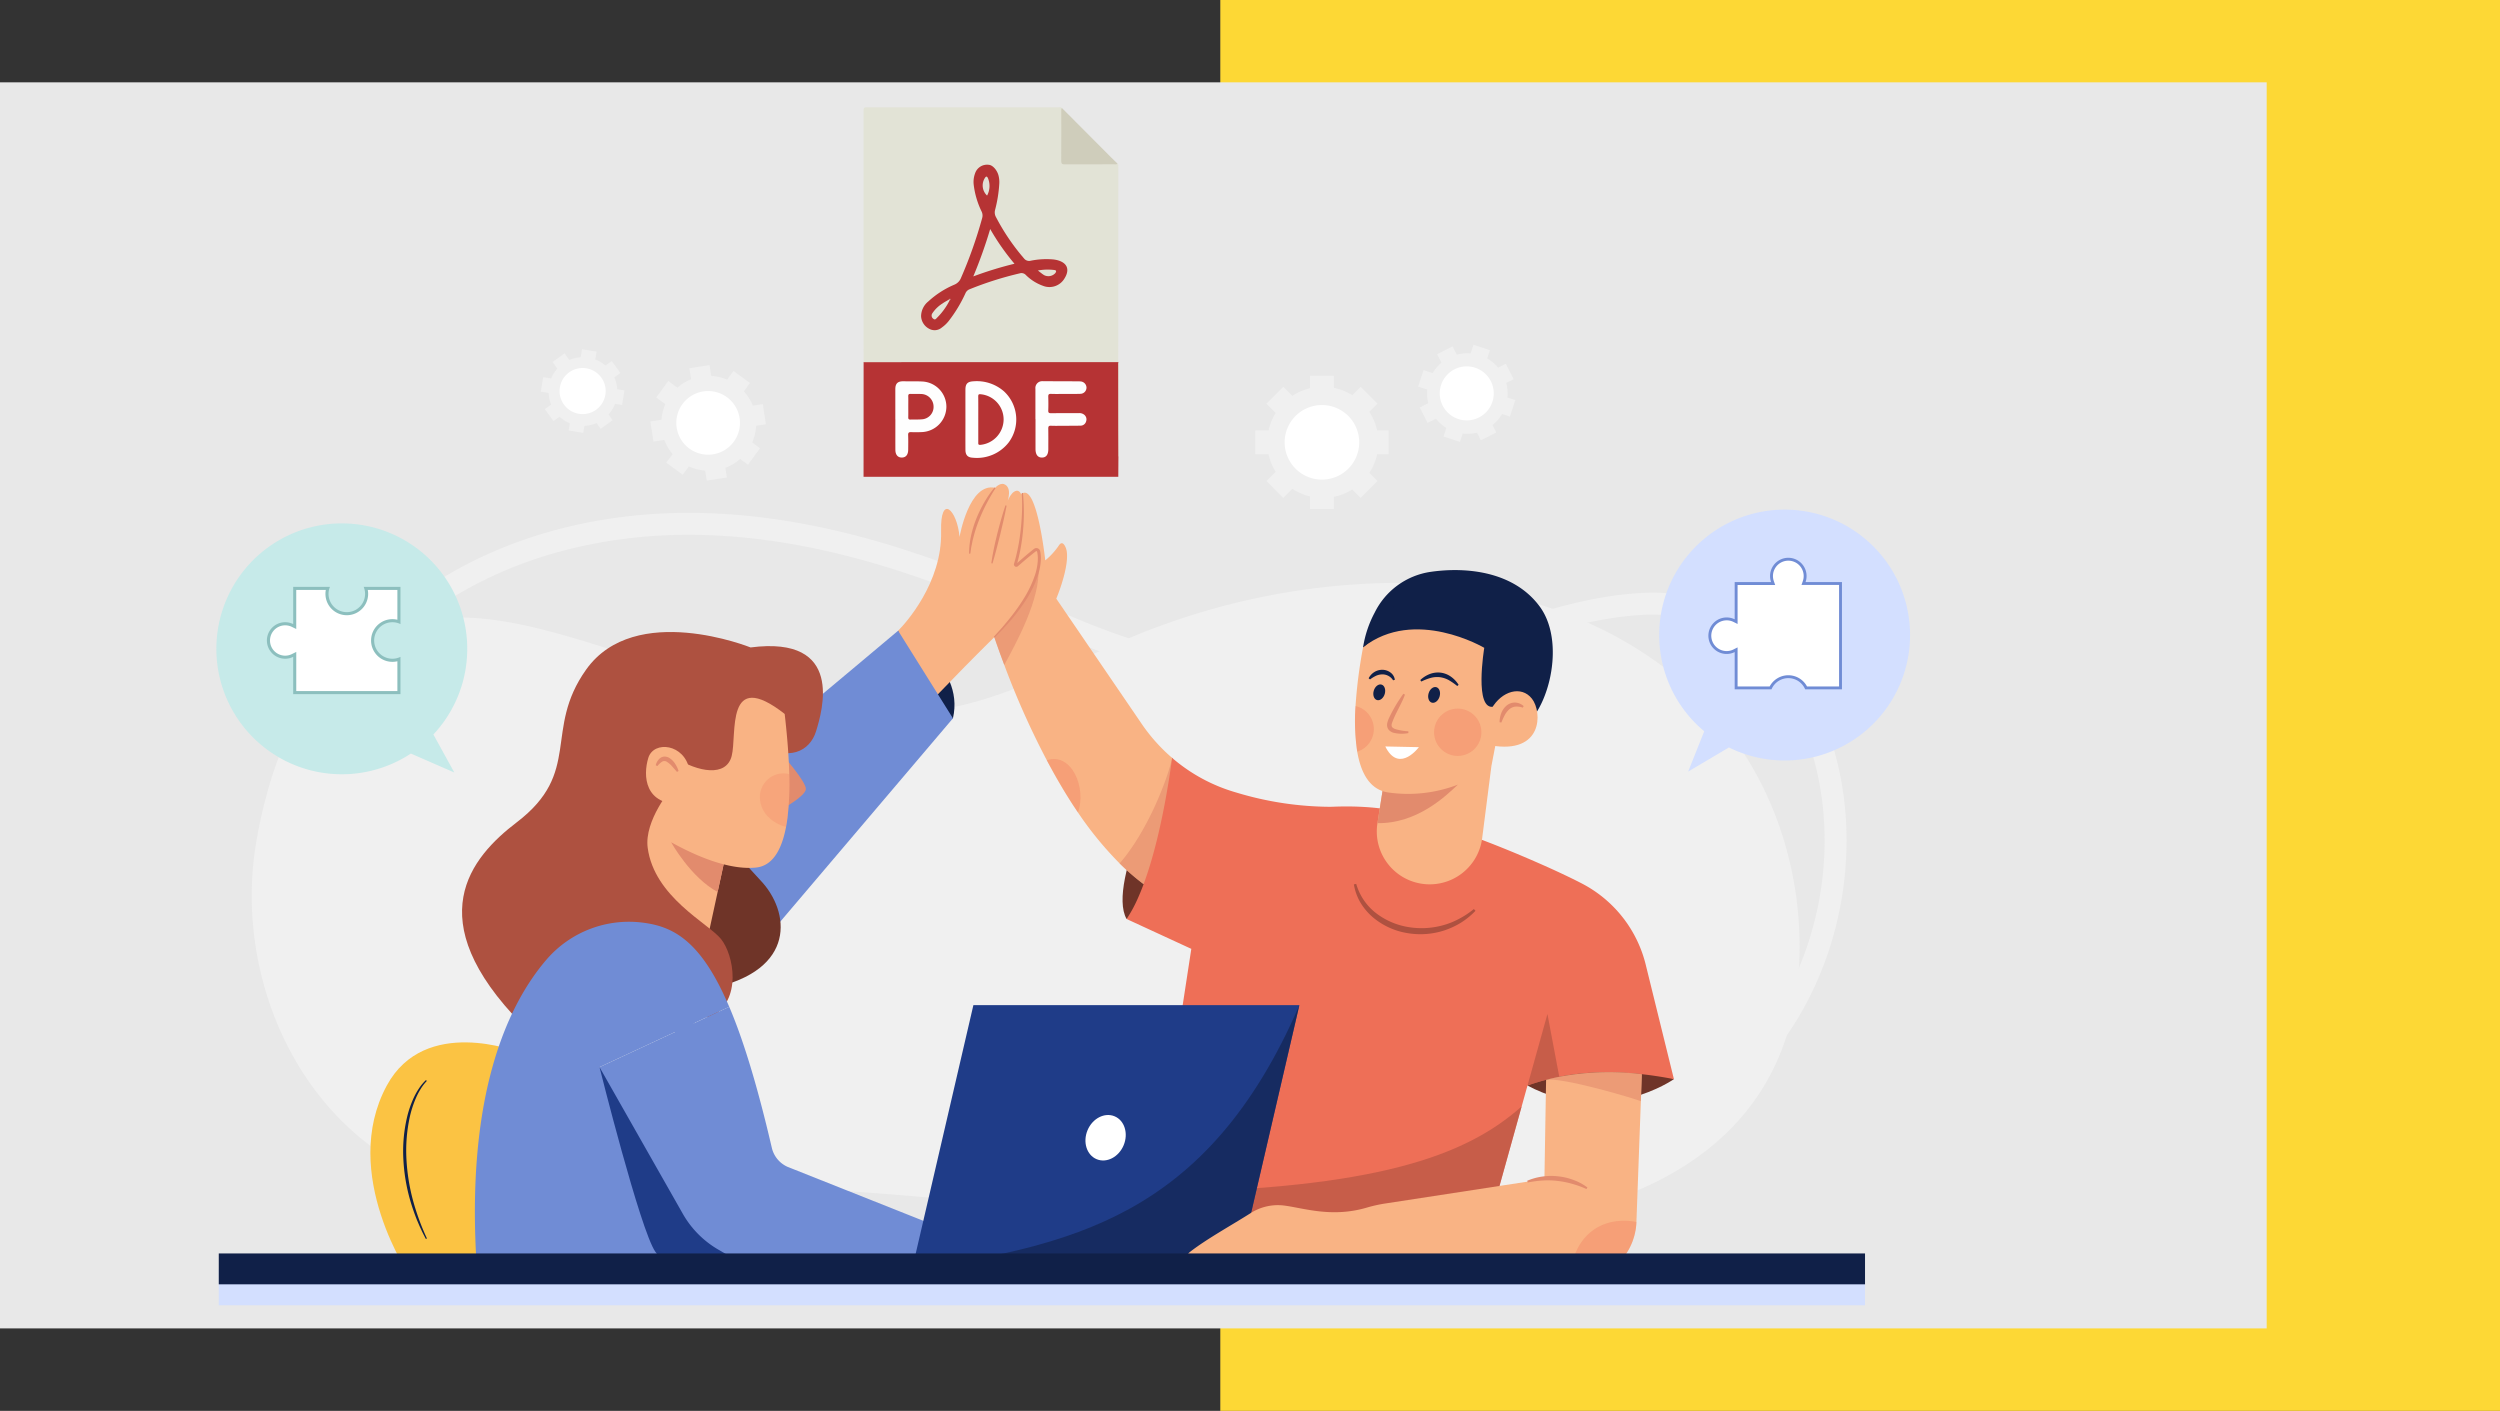 <svg xmlns="http://www.w3.org/2000/svg" xmlns:xlink="http://www.w3.org/1999/xlink" width="485.796" height="274.161" viewBox="0 0 485.796 274.161">
  <rect x="0" y="0" width="485.796" height="274.161" fill="#333333" stroke="none"/>
  <defs>
    <clipPath id="clip-path">
      <rect id="Rectángulo_39755" data-name="Rectángulo 39755" width="329.201" height="232.818" fill="none"/>
    </clipPath>
    <clipPath id="clip-path-3">
      <rect id="Rectángulo_39742" data-name="Rectángulo 39742" width="10.958" height="24.738" fill="none"/>
    </clipPath>
    <clipPath id="clip-path-4">
      <rect id="Rectángulo_39743" data-name="Rectángulo 39743" width="6.178" height="13.91" fill="none"/>
    </clipPath>
    <clipPath id="clip-path-5">
      <rect id="Rectángulo_39744" data-name="Rectángulo 39744" width="6.563" height="10.373" fill="none"/>
    </clipPath>
    <clipPath id="clip-path-6">
      <rect id="Rectángulo_39745" data-name="Rectángulo 39745" width="71.013" height="28.278" fill="none"/>
    </clipPath>
    <clipPath id="clip-path-7">
      <rect id="Rectángulo_39746" data-name="Rectángulo 39746" width="10.839" height="18.9" fill="none"/>
    </clipPath>
    <clipPath id="clip-path-8">
      <rect id="Rectángulo_39747" data-name="Rectángulo 39747" width="9.189" height="9.189" fill="none"/>
    </clipPath>
    <clipPath id="clip-path-9">
      <rect id="Rectángulo_39748" data-name="Rectángulo 39748" width="3.65" height="8.864" fill="none"/>
    </clipPath>
    <clipPath id="clip-path-10">
      <rect id="Rectángulo_39749" data-name="Rectángulo 39749" width="5.732" height="10.382" fill="none"/>
    </clipPath>
    <clipPath id="clip-path-11">
      <rect id="Rectángulo_39750" data-name="Rectángulo 39750" width="75.312" height="51.54" fill="none"/>
    </clipPath>
    <clipPath id="clip-path-12">
      <rect id="Rectángulo_39751" data-name="Rectángulo 39751" width="18.604" height="5.622" fill="none"/>
    </clipPath>
    <clipPath id="clip-path-13">
      <rect id="Rectángulo_39752" data-name="Rectángulo 39752" width="12.705" height="9.288" fill="none"/>
    </clipPath>
  </defs>
  <g id="Grupo_144364" data-name="Grupo 144364" transform="translate(-19 -3)">
    <g id="Grupo_140024" data-name="Grupo 140024" transform="translate(19 3)">
      <g id="Grupo_135932" data-name="Grupo 135932" transform="translate(237.128 0)">
        <g id="Grupo_53612" data-name="Grupo 53612" transform="translate(0 0)">
          <rect id="Rectángulo_5111" data-name="Rectángulo 5111" width="248.668" height="274.161" fill="#fdd835"/>
        </g>
      </g>
      <path id="_5" data-name="5" d="M0,0H440.46V242.132H0Z" transform="translate(0 16)" fill="#e8e8e8"/>
    </g>
    <g id="Grupo_144220" data-name="Grupo 144220" transform="translate(37.763 15.301)">
      <g id="Grupo_144255" data-name="Grupo 144255" transform="translate(23.237 8.524)" clip-path="url(#clip-path)">
        <g id="Grupo_144254" data-name="Grupo 144254" transform="translate(0 0)">
          <g id="Grupo_144253" data-name="Grupo 144253" clip-path="url(#clip-path)">
            <path id="Trazado_161141" data-name="Trazado 161141" d="M87.829,644.03c-1.773,35.366,21.841,53.525,55.9,57.838,38.206,4.839,77.434-1.688,115.478-5.007,14.332-1.25,28.71-2.19,43.106-2.111,13.565.074,28.25,3.814,41.577,1.744,33.312-5.174,50.479-39.6,45.288-69.616-3.218-18.615-15.306-36.406-36.7-35.222-15.031.833-28.358,7.364-42.716,10.9a105.074,105.074,0,0,1-57.548-2.154c-9.262-3.033-18.095-7.335-27.108-11.1-17.952-7.492-36.936-12.9-56.268-13.2s-39.086,4.781-54.713,16.671C97.644,605.318,88.819,624.289,87.829,644.03Z" transform="translate(-75.405 -495.127)" fill="none" stroke="#f0f0f0" stroke-miterlimit="10" stroke-width="4.264"/>
            <path id="Trazado_161142" data-name="Trazado 161142" d="M349.9,724.966c1.763,34.938-21.727,52.876-55.608,57.138-38.006,4.78-77.03-1.668-114.875-4.947-14.257-1.235-28.56-2.164-42.881-2.086-13.494.073-28.1,3.767-41.359,1.723-33.138-5.111-50.215-39.115-45.052-68.773,2.412-13.856,7.739-29.184,19.714-37.6,12.044-8.462,26.054-6.3,39.257-2.623,24.046,6.691,50.246,19.248,75.723,14.334,14.6-2.816,27.328-11.085,41.2-16.033a136.236,136.236,0,0,1,43.3-8.236c19.225-.3,38.882,4.723,54.428,16.469,16.394,12.388,25.173,31.129,26.158,50.631" transform="translate(-42.298 -565.395)" fill="#f0f0f0"/>
            <path id="Trazado_161143" data-name="Trazado 161143" d="M1841.518,1302.922s-13.243,9.339-28.456,1.246l14.228-7.939Z" transform="translate(-1558.246 -1114.051)" fill="#6f3428"/>
            <path id="Trazado_161144" data-name="Trazado 161144" d="M1262.855,899.718s-12.886,24.165-8.852,31.3l14.672-8.145Z" transform="translate(-1077.088 -773.267)" fill="#6f3428"/>
            <path id="Trazado_161145" data-name="Trazado 161145" d="M1090.688,609.1a44.838,44.838,0,0,1-4.657-4.034,67.771,67.771,0,0,1-8.1-9.9v-.006c-1.654-2.421-3.2-4.951-4.633-7.51a156.83,156.83,0,0,1-9.679-21.144c-2.4-6.383-3.8-11.118-4.171-12.2a1.17,1.17,0,0,0-.09-.228l6.97-20.012c3.368-5.394,5.256,12.112,5.256,12.112a13.49,13.49,0,0,0,2.721-3.009c.749-.977,1.324.569,1.427,1.121.581,3.218-2.008,9.338-2.008,9.338l16.619,24.357a33.761,33.761,0,0,0,3.392,4.2,32.468,32.468,0,0,0,2.505,2.385c1.474,6.263,1.325,18.339-5.55,24.531" transform="translate(-910.468 -458.117)" fill="#f9b384"/>
            <g id="Grupo_144222" data-name="Grupo 144222" transform="translate(175.563 126.245)" opacity="0.6">
              <g id="Grupo_144221" data-name="Grupo 144221">
                <g id="Grupo_144220-2" data-name="Grupo 144220" clip-path="url(#clip-path-3)">
                  <path id="Trazado_161146" data-name="Trazado 161146" d="M1253.818,922.995a44.876,44.876,0,0,1-4.657-4.034c5.216-5.975,9.206-15.9,10.207-20.5.791.839-.875-.749,0,0,1.474,6.263,1.325,18.339-5.55,24.531" transform="translate(-1249.161 -898.257)" fill="#e28b6d"/>
                </g>
              </g>
            </g>
            <path id="Trazado_161147" data-name="Trazado 161147" d="M1365.155,962.15c-9.08-1.768-16.236-1.654-22.277-.456a44.3,44.3,0,0,0-6.179,1.7l-1.828,6.551-3.608,12.952-2.343,8.415-2.134,7.642-1.2,4.309h-64.4l10.188-66.43-12.574-5.8a26.8,26.8,0,0,0,2.242-4.147c3.818-8.6,5.867-21.636,6.61-27.156a32.987,32.987,0,0,0,12.454,6.724,63.826,63.826,0,0,0,18.279,2.775l.635-.018c14.306-.557,20.689,3.788,20.689,3.788,3.236.641,11.675,3.884,19.041,7.126,3.248,1.42,6.287,2.847,8.588,4.045a24.3,24.3,0,0,1,12.34,15.75Z" transform="translate(-1081.881 -773.278)" fill="#ee6f57"/>
            <g id="Grupo_144225" data-name="Grupo 144225" transform="translate(254.819 176.209)" opacity="0.6">
              <g id="Grupo_144224" data-name="Grupo 144224">
                <g id="Grupo_144223" data-name="Grupo 144223" clip-path="url(#clip-path-4)">
                  <path id="Trazado_161148" data-name="Trazado 161148" d="M1819.256,1265.964a44.29,44.29,0,0,0-6.179,1.7l3.878-13.91Z" transform="translate(-1813.078 -1253.755)" fill="#ae5140"/>
                </g>
              </g>
            </g>
            <g id="Grupo_144228" data-name="Grupo 144228" transform="translate(161.4 126.67)" opacity="0.3">
              <g id="Grupo_144227" data-name="Grupo 144227">
                <g id="Grupo_144226" data-name="Grupo 144226" clip-path="url(#clip-path-5)">
                  <path id="Trazado_161149" data-name="Trazado 161149" d="M1154.453,911.65c-1.654-2.421-2.95-4.609-6.059-10.126,4.877-1.669,7.791,5.517,6.059,10.126" transform="translate(-1148.393 -901.278)" fill="#ee6f57"/>
                </g>
              </g>
            </g>
            <g id="Grupo_144231" data-name="Grupo 144231" transform="translate(182.677 194.163)" opacity="0.6">
              <g id="Grupo_144230" data-name="Grupo 144230">
                <g id="Grupo_144229" data-name="Grupo 144229" clip-path="url(#clip-path-6)">
                  <path id="Trazado_161150" data-name="Trazado 161150" d="M1370.792,1381.5l-4.308,15.459-2.343,8.414-57.793,4.405-6.569-11.495c42.253-.87,59.933-6.892,71.013-16.783" transform="translate(-1299.779 -1381.5)" fill="#ae5140"/>
                </g>
              </g>
            </g>
            <g id="Grupo_144234" data-name="Grupo 144234" transform="translate(148.977 89.489)" opacity="0.6">
              <g id="Grupo_144233" data-name="Grupo 144233">
                <g id="Grupo_144232" data-name="Grupo 144232" clip-path="url(#clip-path-7)">
                  <path id="Trazado_161151" data-name="Trazado 161151" d="M1064.167,655.631c-2.4-6.383-3.8-11.118-4.172-12.2l10.814-6.7c.414,6.1-4.407,14.782-6.642,18.9" transform="translate(-1059.996 -636.731)" fill="#e28b6d"/>
                </g>
              </g>
            </g>
            <path id="Trazado_161152" data-name="Trazado 161152" d="M1573.487,1073.9a11.04,11.04,0,0,0,3.768,5.618,13.942,13.942,0,0,0,6.183,2.742,15.592,15.592,0,0,0,6.8-.291,14.651,14.651,0,0,0,3.2-1.261,17.066,17.066,0,0,0,2.908-1.921l.32.342a14.824,14.824,0,0,1-2.81,2.3,15.6,15.6,0,0,1-3.327,1.54,15.033,15.033,0,0,1-7.305.46,13.742,13.742,0,0,1-6.62-3.141,11.6,11.6,0,0,1-2.351-2.845,10.223,10.223,0,0,1-1.223-3.447Z" transform="translate(-1351.948 -922.97)" fill="#ae5140"/>
            <path id="Trazado_161153" data-name="Trazado 161153" d="M1626.992,910.988l-1.792,14.006a10.281,10.281,0,0,1-20.479-1.283,10.712,10.712,0,0,1,.126-1.624l.324-2.05,1.264-7.989,7.12-.366Z" transform="translate(-1379.186 -782.953)" fill="#f9b384"/>
            <path id="Trazado_161154" data-name="Trazado 161154" d="M1585.759,655.043a21.226,21.226,0,0,1,2.265-6.758,14.444,14.444,0,0,1,10.885-7.906c7.071-1.02,16.214-.026,21.193,6.766,5.613,7.657.948,22.966-5.07,24.272s-29.274-16.374-29.274-16.374" transform="translate(-1362.889 -550.085)" fill="#102048"/>
            <path id="Trazado_161155" data-name="Trazado 161155" d="M1621.26,918.836c-2.4,2.277-7.941,7.605-15.642,7.5l1.588-10.039,7.12-.366Z" transform="translate(-1379.956 -787.205)" fill="#e28b6d"/>
            <path id="Trazado_161156" data-name="Trazado 161156" d="M1604.9,702.115l-1.073,5.58-.264,1.367-1.055,5.49-.605,3.147-.749,3.884-3.662,2.2a16.28,16.28,0,0,1-2.841,1.4.006.006,0,0,1-.006.006,26.917,26.917,0,0,1-13.461,1.534,5.724,5.724,0,0,1-1.187-.282c-2.829-.965-4.279-3.944-4.914-7.653a40.358,40.358,0,0,1-.33-8.864,94.363,94.363,0,0,1,1.463-11.411c6.3-5.628,14.9-6.652,21.276-7.9Z" transform="translate(-1353.348 -593.547)" fill="#f9b384"/>
            <path id="Trazado_161157" data-name="Trazado 161157" d="M1585.759,679.455c10.033-7.9,23.55.1,23.55.1s-2.067,12.438,1.929,11.412,8.05-9.342,8.05-9.342l-9.146-13.185-20.006,3.446Z" transform="translate(-1362.889 -574.496)" fill="#102048"/>
            <path id="Trazado_161158" data-name="Trazado 161158" d="M1762.568,810.921c1.966-3.452,5.793-4.559,7.85-1.941s2.136,10.857-7.98,9.077Z" transform="translate(-1514.737 -694.039)" fill="#f9b384"/>
            <path id="Trazado_161159" data-name="Trazado 161159" d="M1622.388,811.276c-.651,1.76-1.659,3.327-2.316,4.976-.076.2-.174.428-.221.6a.982.982,0,0,0-.052.473.573.573,0,0,0,.182.351,1.615,1.615,0,0,0,.46.272,10.436,10.436,0,0,0,2.6.451l.009.351a6.791,6.791,0,0,1-2.873-.059,2.147,2.147,0,0,1-.746-.383,1.42,1.42,0,0,1-.492-.82,1.839,1.839,0,0,1,.058-.886,5.355,5.355,0,0,1,.248-.693,30.241,30.241,0,0,1,2.83-4.8Z" transform="translate(-1391.377 -697.121)" fill="#e28b6d"/>
            <path id="Trazado_161160" data-name="Trazado 161160" d="M1677.952,803.551c-.245.83-.922,1.361-1.511,1.187s-.867-.988-.622-1.818.922-1.361,1.511-1.187.868.988.622,1.818" transform="translate(-1440.214 -689.025)" fill="#102048"/>
            <path id="Trazado_161161" data-name="Trazado 161161" d="M1602.124,799.957c-.245.83-.922,1.361-1.511,1.187s-.867-.988-.622-1.818.922-1.361,1.511-1.187.867.988.622,1.818" transform="translate(-1375.044 -685.936)" fill="#102048"/>
            <path id="Trazado_161162" data-name="Trazado 161162" d="M1664.865,783.1a5.548,5.548,0,0,1,1.781-1.147,4.465,4.465,0,0,1,2.179-.293,4.4,4.4,0,0,1,2.043.815,5.523,5.523,0,0,1,1.444,1.552l-.264.232a12.536,12.536,0,0,0-1.6-1.117,4.865,4.865,0,0,0-1.731-.593,4.777,4.777,0,0,0-1.827.133,10.547,10.547,0,0,0-1.822.708Z" transform="translate(-1430.877 -671.777)" fill="#102048"/>
            <path id="Trazado_161163" data-name="Trazado 161163" d="M1598.2,779.935a2.434,2.434,0,0,0-2.107-1.15,3.047,3.047,0,0,0-1.212.269,6.37,6.37,0,0,0-1.162.709l-.274-.22a3.034,3.034,0,0,1,1.057-1.182,2.875,2.875,0,0,1,1.594-.471,2.666,2.666,0,0,1,1.6.535,2.112,2.112,0,0,1,.843,1.4Z" transform="translate(-1369.493 -668.562)" fill="#102048"/>
            <path id="Trazado_161164" data-name="Trazado 161164" d="M1616.494,883.9l6.522.137s-3.616,4.9-6.272.34Z" transform="translate(-1389.304 -759.674)" fill="#fff"/>
            <path id="Trazado_161165" data-name="Trazado 161165" d="M1774.482,826.995a4.933,4.933,0,0,1,.3-1.674,3.66,3.66,0,0,1,.987-1.493,2.525,2.525,0,0,1,1.761-.653,2.627,2.627,0,0,1,1.638.687l-.176.3a3.612,3.612,0,0,0-1.446-.2,2.2,2.2,0,0,0-1.188.537,4.1,4.1,0,0,0-.878,1.138c-.245.442-.444.924-.658,1.422Z" transform="translate(-1525.088 -707.48)" fill="#e28b6d"/>
            <g id="Grupo_144237" data-name="Grupo 144237" transform="translate(236.67 116.875)" opacity="0.3">
              <g id="Grupo_144236" data-name="Grupo 144236">
                <g id="Grupo_144235" data-name="Grupo 144235" clip-path="url(#clip-path-8)">
                  <path id="Trazado_161166" data-name="Trazado 161166" d="M1693.141,836.178a4.594,4.594,0,1,1-4.594-4.594,4.594,4.594,0,0,1,4.594,4.594" transform="translate(-1683.952 -831.584)" fill="#ee6f57"/>
                </g>
              </g>
            </g>
            <g id="Grupo_144240" data-name="Grupo 144240" transform="translate(221.31 116.372)" opacity="0.3">
              <g id="Grupo_144239" data-name="Grupo 144239">
                <g id="Grupo_144238" data-name="Grupo 144238" clip-path="url(#clip-path-9)">
                  <path id="Trazado_161167" data-name="Trazado 161167" d="M1578.307,832.482a4.611,4.611,0,0,1-3.224,4.387,40.36,40.36,0,0,1-.33-8.864,4.6,4.6,0,0,1,3.554,4.477" transform="translate(-1574.658 -828.005)" fill="#ee6f57"/>
                </g>
              </g>
            </g>
            <path id="Trazado_161168" data-name="Trazado 161168" d="M942.9,723.841s13.081,6.4,10.656,17.026l-8.652,2.422Z" transform="translate(-810.38 -622.109)" fill="#102048"/>
            <path id="Trazado_161169" data-name="Trazado 161169" d="M942.9,549.346c1.4-1.382,8.6-9.337,8.352-19.278-.19-7.539,3.152-4.133,3.582,1.069,0,0,1.838-10.64,6.906-9.561l-1.489,2.039s1.922-3.6,3.473-2.639.146,4.047.146,4.047.724-2.673,2.053-2.877,2.55,3.984-.424,14.912c0,0,3.222-3.194,4.495-3.734s1.187,7.821-7.844,16.719-15.419,15.78-15.419,15.78Z" transform="translate(-810.38 -447.614)" fill="#f9b384"/>
            <path id="Trazado_161170" data-name="Trazado 161170" d="M567.876,767.428c.318.491,52.708-43.587,52.708-43.587l10.656,17.026-53.475,62.97Z" transform="translate(-488.064 -622.109)" fill="#708cd5"/>
            <path id="Trazado_161171" data-name="Trazado 161171" d="M1046.167,525.882c-.624.963-1.2,1.963-1.733,2.98a32.949,32.949,0,0,0-1.432,3.126,25.809,25.809,0,0,0-1.083,3.255l-.215.831-.165.842c-.141.559-.171,1.132-.279,1.7l-.234-.013a16.494,16.494,0,0,1,.384-3.485,21.265,21.265,0,0,1,1.041-3.353,25.68,25.68,0,0,1,1.54-3.149,20.605,20.605,0,0,1,1.991-2.88Z" transform="translate(-894.715 -451.848)" fill="#e28b6d"/>
            <path id="Trazado_161172" data-name="Trazado 161172" d="M1074.724,550.62c-.174.951-.379,1.893-.589,2.834s-.445,1.875-.661,2.815l-.714,2.8c-.251.93-.5,1.861-.78,2.786l-.229-.049c.125-.961.308-1.91.5-2.857s.419-1.885.647-2.823c.246-.933.475-1.87.747-2.8s.54-1.854.854-2.769Z" transform="translate(-921.122 -473.182)" fill="#e28b6d"/>
            <path id="Trazado_161173" data-name="Trazado 161173" d="M1080.9,533.374a39.366,39.366,0,0,1-.292,9.845c-.133.813-.274,1.627-.47,2.43-.092.4-.193.8-.308,1.2l-.083.3-.038.139a.093.093,0,0,0-.012-.069.1.1,0,0,0-.136-.027l.21-.186q.922-.816,1.862-1.613l.953-.786c.169-.133.308-.247.507-.392a.751.751,0,0,1,1.157.5l.061.319c.022.213.059.427.061.64a5.509,5.509,0,0,1,.007.638,5.572,5.572,0,0,1-.041.633,11.513,11.513,0,0,1-.526,2.456,20.7,20.7,0,0,1-2.132,4.485,37.892,37.892,0,0,1-2.919,3.987c-.528.63-1.093,1.228-1.637,1.843l-1.719,1.763-.168-.164,1.645-1.817c.518-.631,1.056-1.245,1.556-1.889a37.5,37.5,0,0,0,2.8-3.994,21.542,21.542,0,0,0,2.033-4.386,10.931,10.931,0,0,0,.485-2.34,4.936,4.936,0,0,0,.034-.592,4.99,4.99,0,0,0-.01-.589c0-.2-.039-.388-.059-.582l-.055-.284c-.018-.091-.021-.082-.048-.116a.162.162,0,0,0-.2-.018l-.466.357-.947.77c-.627.522-1.246,1.054-1.862,1.591l-.253.217a.466.466,0,0,1-.724-.5l.044-.157.083-.292c.115-.388.217-.781.31-1.176.193-.788.353-1.585.5-2.385a44.459,44.459,0,0,0,.551-4.852,35.987,35.987,0,0,0,.011-4.886Z" transform="translate(-924.124 -458.411)" fill="#e28b6d"/>
            <path id="Trazado_161174" data-name="Trazado 161174" d="M241.946,1294.895s-18.1-7.14-25.492,6.52c-9.294,17.176,4.671,37.358,4.671,37.358h24.568Z" transform="translate(-183.29 -1111.301)" fill="#fbc343"/>
            <path id="Trazado_161175" data-name="Trazado 161175" d="M263.206,1345.337a9.659,9.659,0,0,0-1.208,1.58,13.15,13.15,0,0,0-.918,1.771,20.233,20.233,0,0,0-1.215,3.805,30.872,30.872,0,0,0-.62,7.969,38.575,38.575,0,0,0,1.233,7.92,46.141,46.141,0,0,0,2.752,7.559l-.21.1c-.307-.6-.631-1.2-.905-1.817-.14-.308-.292-.612-.422-.924l-.4-.936c-.5-1.261-.946-2.543-1.323-3.848a35.3,35.3,0,0,1-1.324-8.031,29.018,29.018,0,0,1,.723-8.111,20.188,20.188,0,0,1,1.339-3.859,13.489,13.489,0,0,1,1.013-1.78,9.022,9.022,0,0,1,1.32-1.569Z" transform="translate(-222.269 -1156.113)" fill="#102048"/>
            <path id="Trazado_161176" data-name="Trazado 161176" d="M397.589,747.366c5.936,3.622,10.039,1.469,11.238-2.441s5.58-18.638-12.737-16.264c0,0-22.447-9.05-31.946,4.3-8.38,11.78-.691,19.922-13.5,29.689-8.928,6.811-19.05,18.776,1.028,39.241l21.776-6Z" transform="translate(-292.243 -623.676)" fill="#ae5140"/>
            <path id="Trazado_161177" data-name="Trazado 161177" d="M630.344,1001.593c.444,2.073,5.247,7.438,7.169,9.451,5.811,6.085,7.093,17.5-9.475,20.99l-9.321-21.712Z" transform="translate(-531.76 -860.824)" fill="#6f3428"/>
            <path id="Trazado_161178" data-name="Trazado 161178" d="M572.814,971.617l-1.96,9.02-3.045,14.036-16.991-3.59,4-27.527,17.327,7.761Z" transform="translate(-473.404 -828.133)" fill="#f9b384"/>
            <path id="Trazado_161179" data-name="Trazado 161179" d="M781.7,894.024s4.9,5.5,4.731,6.9-4.731,3.907-4.731,3.907Z" transform="translate(-671.84 -768.374)" fill="#e28b6d"/>
            <path id="Trazado_161180" data-name="Trazado 161180" d="M640.067,1016.989l-1.96,9.02c-5.226-2.781-9.038-9.661-9.038-9.661l10.327.342Z" transform="translate(-540.657 -873.506)" fill="#e28b6d"/>
            <path id="Trazado_161181" data-name="Trazado 161181" d="M599.078,806.463c-.689,5.226-2.427,9.242-6.143,9.6-10.273.995-25.058-10.512-25.058-10.512l.8-21.072,11.171-6.892,18.082,3.356c.216,2.379,1.325,9.655,1.5,16.973a56.532,56.532,0,0,1-.354,8.546" transform="translate(-488.065 -668.301)" fill="#f9b384"/>
            <path id="Trazado_161182" data-name="Trazado 161182" d="M570.532,766.081,568.3,767.8c-11.621-9.068-9.212,4-10.291,8.178s-6.587,3.081-10.884.378l-.767,5.855-12.915.408-.749-16.368,12.88-10.069,23.841,4.651Z" transform="translate(-457.828 -649.903)" fill="#ae5140"/>
            <path id="Trazado_161183" data-name="Trazado 161183" d="M502.23,950.206c6.344-3.4,4.546-12.286,2.076-15.326s-12.963-8.141-14.236-17.712c-.708-5.324,4.674-11.609,4.674-11.609L483.827,899.7,472.639,917.29l8.44,30.208Z" transform="translate(-406.212 -773.253)" fill="#ae5140"/>
            <path id="Trazado_161184" data-name="Trazado 161184" d="M411.4,1193.708l-53.25.036c-2.325-34.1,6.173-51.531,13.521-60.095a21.148,21.148,0,0,1,18.663-7.192c6.131.755,11.453,3.668,16.847,16.361l-25.208,11.723,16.182,28.492a18.737,18.737,0,0,0,6.82,6.916Z" transform="translate(-307.48 -968.002)" fill="#708cd5"/>
            <path id="Trazado_161185" data-name="Trazado 161185" d="M530.052,1327.261s7.923,31.714,10.86,35.888c3.057,4.345,9.621,3.254,21.06,3.278h0l-14.452-32.2Z" transform="translate(-455.556 -1140.721)" fill="#1f3c88"/>
            <path id="Trazado_161186" data-name="Trazado 161186" d="M594.7,1286.119l-2.289,8.427-30.437.194h-2.493l-6.425-3.758a18.734,18.734,0,0,1-6.82-6.916l-16.182-28.492,25.208-11.723c2.709,6.359,5.43,15.181,8.277,27.407a5.376,5.376,0,0,0,3.081,3.7Z" transform="translate(-455.556 -1069.033)" fill="#708cd5"/>
            <path id="Trazado_161187" data-name="Trazado 161187" d="M602.753,889c-.915-5.077-6.94-5.75-7.989-2.319s-.793,9.325,6.774,8.976Z" transform="translate(-510.788 -760.229)" fill="#f9b384"/>
            <path id="Trazado_161188" data-name="Trazado 161188" d="M611.926,900.831l-.943-1.077a4.531,4.531,0,0,0-.975-.851.883.883,0,0,0-.934-.078,3.863,3.863,0,0,0-.957.876l-.314-.157a2.472,2.472,0,0,1,.845-1.383,1.491,1.491,0,0,1,.92-.308,1.861,1.861,0,0,1,.894.28,3.614,3.614,0,0,1,1.129,1.153,5.389,5.389,0,0,1,.644,1.376Z" transform="translate(-522.379 -771.664)" fill="#e28b6d"/>
            <g id="Grupo_144243" data-name="Grupo 144243" transform="translate(105.658 129.453)" opacity="0.2">
              <g id="Grupo_144242" data-name="Grupo 144242">
                <g id="Grupo_144241" data-name="Grupo 144241" clip-path="url(#clip-path-10)">
                  <path id="Trazado_161189" data-name="Trazado 161189" d="M756.865,931.464c-.258.054-5.089-1.333-5.089-5.883a4.62,4.62,0,0,1,4.552-4.5,4.091,4.091,0,0,1,1.157.162,49.638,49.638,0,0,1-.62,10.219" transform="translate(-751.776 -921.083)" fill="#ee6f57"/>
                </g>
              </g>
            </g>
            <path id="Trazado_161190" data-name="Trazado 161190" d="M1025.184,1293.073H961.839l11.966-51.54h63.345Z" transform="translate(-826.657 -1067.042)" fill="#1f3c88"/>
            <g id="Grupo_144246" data-name="Grupo 144246" transform="translate(135.181 174.491)" opacity="0.6">
              <g id="Grupo_144245" data-name="Grupo 144245">
                <g id="Grupo_144244" data-name="Grupo 144244" clip-path="url(#clip-path-11)">
                  <path id="Trazado_161191" data-name="Trazado 161191" d="M1025.185,1293.073l11.966-51.54c-18.106,41.9-45.011,46.542-75.312,51.54" transform="translate(-961.839 -1241.533)" fill="#102048"/>
                </g>
              </g>
            </g>
            <path id="Trazado_161192" data-name="Trazado 161192" d="M1209.323,1399.348c-.965,2.3-3.315,3.507-5.25,2.695s-2.723-3.334-1.758-5.634,3.315-3.507,5.251-2.7,2.723,3.334,1.758,5.634" transform="translate(-1032.982 -1197.618)" fill="#fff"/>
            <path id="Trazado_161193" data-name="Trazado 161193" d="M1429.84,1334.691l-.192,5.238-.863,23.476v.03a11.944,11.944,0,0,1-4.687,9.02H1397.7l-55.126.186c-.983,0-1.99-2.29-.533-3.422,3.219-2.517,8.259-5.286,11.765-7.527a9.81,9.81,0,0,1,6.521-1.48c3.794.485,9.266,2.409,16.074.4a27.459,27.459,0,0,1,3.59-.8l22.187-3.41,8.732-1.342.246-14.792.078-4.477c.833-.222,1.684-.419,2.559-.593a52.054,52.054,0,0,1,16.044-.5" transform="translate(-1152.799 -1146.777)" fill="#f9b384"/>
            <g id="Grupo_144249" data-name="Grupo 144249" transform="translate(258.438 187.53)" opacity="0.6">
              <g id="Grupo_144248" data-name="Grupo 144248">
                <g id="Grupo_144247" data-name="Grupo 144247" clip-path="url(#clip-path-12)">
                  <path id="Trazado_161194" data-name="Trazado 161194" d="M1857.436,1334.691l-.192,5.238c-3.224-1.133-15.679-4.675-18.411-4.141.833-.222,1.684-.419,2.559-.593a52.052,52.052,0,0,1,16.044-.5" transform="translate(-1838.832 -1334.307)" fill="#e28b6d"/>
                </g>
              </g>
            </g>
            <g id="Grupo_144252" data-name="Grupo 144252" transform="translate(263.281 216.39)" opacity="0.3">
              <g id="Grupo_144251" data-name="Grupo 144251">
                <g id="Grupo_144250" data-name="Grupo 144250" clip-path="url(#clip-path-13)">
                  <path id="Trazado_161195" data-name="Trazado 161195" d="M1885.995,1539.888v.03a11.943,11.943,0,0,1-4.687,9.02h-8.019c1.4-7.713,7.246-10.11,12.706-9.05" transform="translate(-1873.289 -1539.651)" fill="#ee6f57"/>
                </g>
              </g>
            </g>
            <path id="Trazado_161196" data-name="Trazado 161196" d="M1812.678,1478.617a11.461,11.461,0,0,1,2.942-.817,11.762,11.762,0,0,1,3.075-.042,12.082,12.082,0,0,1,2.992.708,10.06,10.06,0,0,1,2.694,1.462l-.194.293a19.066,19.066,0,0,0-2.746-1,17.2,17.2,0,0,0-2.847-.569,15.583,15.583,0,0,0-2.9-.084,21.178,21.178,0,0,0-2.911.388Z" transform="translate(-1557.916 -1269.998)" fill="#e28b6d"/>
            <rect id="Rectángulo_39753" data-name="Rectángulo 39753" width="319.897" height="7.088" transform="translate(0.513 225.73)" fill="#d3dfff"/>
            <line id="Línea_974" data-name="Línea 974" x2="319.897" transform="translate(0.512 225.742)" fill="none" stroke="#102048" stroke-miterlimit="10" stroke-width="6"/>
            <path id="Trazado_161197" data-name="Trazado 161197" d="M48.385,595.151a24.375,24.375,0,1,0-10.546,24.81l8.439,3.679-4.061-7.385a24.358,24.358,0,0,0,6.168-21.1" transform="translate(0 -494.356)" fill="#c6eae9"/>
            <path id="Trazado_161198" data-name="Trazado 161198" d="M77.4,685.585v-7.422l-.433.215a3.192,3.192,0,0,1-1.43.332,3.247,3.247,0,1,1,1.432-6.166l.431.21V665.34h6.428a3.786,3.786,0,0,0-.152,1.068,3.849,3.849,0,0,0,7.7,0,3.791,3.791,0,0,0-.152-1.068h6.428v6.487a3.8,3.8,0,0,0-1.264-.212,3.847,3.847,0,1,0,1.264,7.478v6.492Z" transform="translate(-62.134 -571.83)" fill="#fff"/>
            <path id="Trazado_161199" data-name="Trazado 161199" d="M95.521,663.807V669.6a4.148,4.148,0,1,0-.964,8.182,4.119,4.119,0,0,0,.964-.115v5.791H75.871v-7.606l-.866.429a2.893,2.893,0,0,1-1.3.3,2.948,2.948,0,1,1,1.3-5.6l.862.42v-7.595h5.748a4.148,4.148,0,1,0,8.153,0Zm.6-.6H88.967a3.478,3.478,0,0,1,.277,1.368,3.549,3.549,0,0,1-7.1,0,3.475,3.475,0,0,1,.278-1.368H75.272v7.235a3.548,3.548,0,1,0-1.564,6.735,3.5,3.5,0,0,0,1.564-.363v7.239H96.12V676.81a3.489,3.489,0,0,1-1.563.367,3.547,3.547,0,1,1,0-7.094,3.485,3.485,0,0,1,1.563.363Z" transform="translate(-60.302 -569.998)" fill="#8cbfbe"/>
            <path id="Trazado_161200" data-name="Trazado 161200" d="M1995.214,579.082a24.375,24.375,0,1,1,13.508,23.33L2000.8,607.1l3.125-7.827a24.357,24.357,0,0,1-8.708-20.189" transform="translate(-1714.759 -477.993)" fill="#d3dfff"/>
            <path id="Trazado_161201" data-name="Trazado 161201" d="M2083.872,650.021a3.828,3.828,0,0,0-6.907,0h-6.689V642.6l-.407.2a3.184,3.184,0,0,1-1.438.338,3.266,3.266,0,1,1,0-6.532,3.184,3.184,0,0,1,1.438.334l.407.2v-7.412h7.19l-.131-.374a3.266,3.266,0,1,1,6.165,0l-.131.374h7.19v20.282Z" transform="translate(-1774.916 -537.174)" fill="#fff"/>
            <path id="Trazado_161202" data-name="Trazado 161202" d="M2078.7,623.579a2.987,2.987,0,0,1,2.819,3.973l-.263.748h7.306v19.72h-6.232a4.11,4.11,0,0,0-7.254,0h-6.235v-7.59l-.813.407a2.908,2.908,0,0,1-1.312.308,2.985,2.985,0,1,1,0-5.97,2.907,2.907,0,0,1,1.312.3l.813.407V628.3h7.306l-.263-.748a2.986,2.986,0,0,1,2.815-3.973m0-.562a3.549,3.549,0,0,0-3.346,4.721h-7.075v7.239a3.485,3.485,0,0,0-1.563-.364,3.547,3.547,0,1,0,0,7.094,3.488,3.488,0,0,0,1.563-.368v7.243h7.153a3.546,3.546,0,0,1,6.543,0h7.149V627.739h-7.074a3.549,3.549,0,0,0-3.35-4.721" transform="translate(-1773.197 -535.455)" fill="#708cd5"/>
            <path id="Trazado_161203" data-name="Trazado 161203" d="M1462.658,386.54V381.9h-2.215a10.743,10.743,0,0,0-1.523-3.605l1.587-1.587-3.282-3.282-1.627,1.627a10.74,10.74,0,0,0-3.566-1.422v-2.355h-4.641v2.436a10.748,10.748,0,0,0-3.426,1.482l-1.767-1.767-3.282,3.282,1.806,1.806a10.73,10.73,0,0,0-1.383,3.387h-2.574v4.642h2.574a10.726,10.726,0,0,0,1.383,3.387l-1.806,1.806,3.282,3.282,1.767-1.767a10.751,10.751,0,0,0,3.426,1.481v2.436h4.641v-2.355a10.738,10.738,0,0,0,3.566-1.422l1.627,1.627,3.282-3.282-1.587-1.587a10.744,10.744,0,0,0,1.523-3.606Z" transform="translate(-1234.835 -319.092)" fill="#f0f0f0"/>
            <path id="Trazado_161204" data-name="Trazado 161204" d="M1491.823,419.087a7.245,7.245,0,1,1-7.245-7.245,7.245,7.245,0,0,1,7.245,7.245" transform="translate(-1269.702 -353.96)" fill="#fff"/>
            <path id="Trazado_161205" data-name="Trazado 161205" d="M1679.784,342.524l1.043-3.2-1.525-.5a7.776,7.776,0,0,0-.239-2.825l1.45-.736-1.522-3-1.485.754a7.78,7.78,0,0,0-2.136-1.781l.529-1.621-3.2-1.043-.547,1.677a7.782,7.782,0,0,0-2.692.25l-.82-1.614-3,1.522.837,1.649a7.781,7.781,0,0,0-1.713,2.021l-1.772-.579-1.043,3.2,1.772.578a7.776,7.776,0,0,0,.191,2.643l-1.65.838,1.522,3,1.614-.819a7.782,7.782,0,0,0,2.026,1.79l-.547,1.677,3.2,1.043.529-1.621a7.779,7.779,0,0,0,2.775-.178l.754,1.485,3-1.522-.736-1.45a7.776,7.776,0,0,0,1.859-2.14Z" transform="translate(-1428.377 -282.401)" fill="#f0f0f0"/>
            <path id="Trazado_161206" data-name="Trazado 161206" d="M1701.983,365.248a5.247,5.247,0,1,1-3.36-6.616,5.247,5.247,0,0,1,3.36,6.616" transform="translate(-1453.98 -308.004)" fill="#fff"/>
            <path id="Trazado_161207" data-name="Trazado 161207" d="M619.339,376l2.341-3.2-1.525-1.117a9.169,9.169,0,0,0,.77-3.251l1.893-.292-.6-3.915-1.94.3a9.16,9.16,0,0,0-1.738-2.778l1.187-1.621-3.2-2.341-1.229,1.677a9.172,9.172,0,0,0-3.106-.707l-.326-2.108-3.915.6.333,2.154a9.163,9.163,0,0,0-2.66,1.635l-1.773-1.3-2.341,3.2,1.773,1.3a9.171,9.171,0,0,0-.756,3.029l-2.154.333.6,3.915,2.108-.326a9.175,9.175,0,0,0,1.612,2.748l-1.229,1.678,3.2,2.341,1.188-1.621a9.168,9.168,0,0,0,3.173.819l.3,1.94,3.915-.6-.293-1.893a9.167,9.167,0,0,0,2.867-1.715Z" transform="translate(-515.993 -306.527)" fill="#f0f0f0"/>
            <path id="Trazado_161208" data-name="Trazado 161208" d="M647.4,402.341a6.183,6.183,0,1,1-1.335-8.642,6.183,6.183,0,0,1,1.335,8.642" transform="translate(-546.807 -337.34)" fill="#fff"/>
            <path id="Trazado_161209" data-name="Trazado 161209" d="M460.493,350.128l2.33-1.674-.8-1.112a6.64,6.64,0,0,0,1.26-2.065l1.369.224.463-2.831-1.4-.23a6.636,6.636,0,0,0-.573-2.3l1.182-.85-1.674-2.33-1.223.879a6.639,6.639,0,0,0-1.98-1.185l.25-1.524-2.831-.463-.255,1.558a6.64,6.64,0,0,0-2.2.528l-.929-1.292-2.33,1.674.929,1.292a6.637,6.637,0,0,0-1.2,1.916l-1.558-.255-.464,2.831,1.524.249a6.644,6.644,0,0,0,.492,2.254l-1.223.879,1.674,2.33,1.182-.849a6.642,6.642,0,0,0,2,1.277l-.23,1.4,2.831.464.224-1.369a6.644,6.644,0,0,0,2.359-.536Z" transform="translate(-385.773 -287.628)" fill="#f0f0f0"/>
            <path id="Trazado_161210" data-name="Trazado 161210" d="M481.926,368.753a4.478,4.478,0,1,1,1.023-6.25,4.478,4.478,0,0,1-1.023,6.25" transform="translate(-408.099 -309.952)" fill="#fff"/>
            <path id="Trazado_161211" data-name="Trazado 161211" d="M944.657,369.451q-.013,1.894-.025,3.789h-49.5q.006-11.139.012-22.279a1.449,1.449,0,0,1,1.129-.248q4.2-.01,8.406,0,19.3,0,38.6,0c.456,0,.943-.109,1.342.24l0-.007c.126.138.082.309.082.467q0,8.846,0,17.692a.908.908,0,0,1-.043.344" transform="translate(-769.328 -301.409)" fill="#b63334"/>
            <path id="Trazado_161212" data-name="Trazado 161212" d="M944.62,49.544l-49.474.007c0-1.4-.012-2.8-.012-4.2q0-22.213,0-44.426c0-.9,0-.9.914-.9q18.425,0,36.85.005c.264,0,.567-.118.788.146a8.639,8.639,0,0,1,.093,1.6q0,4.1,0,8.191c0,.861.051.91.912.912q4.095.008,8.189,0a8.63,8.63,0,0,1,1.6.093c.216.149.15.377.15.578q0,18.964-.006,37.927c0,.023,0,.047,0,.07" transform="translate(-769.327 0.001)" fill="#e2e3d6"/>
            <path id="Trazado_161213" data-name="Trazado 161213" d="M1179.341,12.021c-.184.214-.434.13-.656.13-3.192.005-6.384,0-9.575.012-.476,0-.713-.066-.709-.636.025-3.262.012-6.525.014-9.787,0-.181-.046-.379.132-.517q4.819,4.84,9.639,9.678c.379.38.771.747,1.156,1.12" transform="translate(-1004.188 -1.052)" fill="#cfcdbb"/>
            <path id="Trazado_161214" data-name="Trazado 161214" d="M1247.246,370.974c-.01-1.845-.026-3.69-.029-5.536q-.011-6.484-.012-12.969c.234.172.148.425.148.646q.007,8.629,0,17.258c0,.2.054.423-.109.6" transform="translate(-1071.917 -302.932)" fill="#e2e3d6"/>
            <path id="Trazado_161215" data-name="Trazado 161215" d="M1035.945,386.281c0-1.915-.005-3.83,0-5.744,0-1.175.437-1.573,1.594-1.629a8,8,0,0,1,5.934,1.989,7.47,7.47,0,0,1,.869,9.906,7.829,7.829,0,0,1-6.973,2.958c-.978-.054-1.415-.513-1.422-1.525-.014-1.985,0-3.97,0-5.954" transform="translate(-890.345 -325.643)" fill="#fefefe"/>
            <path id="Trazado_161216" data-name="Trazado 161216" d="M939.033,386.338c0-1.939,0-3.877,0-5.816,0-1.139.484-1.572,1.642-1.545,1.214.028,2.43-.021,3.641.047a4.916,4.916,0,0,1,4.64,4.876,4.966,4.966,0,0,1-4.731,4.948c-.7.034-1.4.039-2.1.011-.444-.018-.617.1-.6.575.037.956.021,1.915.008,2.873s-.458,1.475-1.216,1.49c-.793.016-1.269-.527-1.274-1.5-.01-1.985,0-3.971,0-5.956Z" transform="translate(-807.056 -325.713)" fill="#fefefe"/>
            <path id="Trazado_161217" data-name="Trazado 161217" d="M1132.73,386.247q0-2.942,0-5.885a1.331,1.331,0,0,1,1.448-1.487q3.326.013,6.653.023a6.1,6.1,0,0,1,.7.026,1.228,1.228,0,0,1,1.125,1.212,1.206,1.206,0,0,1-1.149,1.191c-1.049.039-2.1.021-3.151.023-.864,0-1.729.026-2.591-.01-.449-.019-.552.143-.539.559.029.887.034,1.776,0,2.662-.019.455.153.539.564.535,1.774-.02,3.548-.008,5.323-.009a1.458,1.458,0,0,1,1.112.314,1.149,1.149,0,0,1,.362,1.266,1.12,1.12,0,0,1-1.078.848c-1.143.023-2.288.02-3.431.024-.771,0-1.542.027-2.311-.009-.448-.021-.547.144-.539.561.024,1.331.011,2.662.008,3.993,0,1.061-.419,1.617-1.213,1.629-.822.013-1.271-.559-1.274-1.651-.006-1.938,0-3.877,0-5.815h-.013" transform="translate(-973.53 -325.626)" fill="#fefefe"/>
            <path id="Trazado_161218" data-name="Trazado 161218" d="M989.839,83.307a25.992,25.992,0,0,1-.814,5.1,1.885,1.885,0,0,0,.193,1.452,41.741,41.741,0,0,0,5.418,7.978,1.255,1.255,0,0,0,1.327.453,15.291,15.291,0,0,1,4.387-.245,5.932,5.932,0,0,1,.687.12c2.024.5,2.569,1.851,1.454,3.606a3.4,3.4,0,0,1-4.16,1.4,9.063,9.063,0,0,1-3.346-2.118,1.155,1.155,0,0,0-1.19-.3,65.577,65.577,0,0,0-9.725,3.086,1.419,1.419,0,0,0-.785.733A27,27,0,0,1,980,110.019a6.441,6.441,0,0,1-1.318,1.247,2.148,2.148,0,0,1-2.424.275,2.9,2.9,0,0,1-1.614-2.46,3.746,3.746,0,0,1,1.395-2.87,17.67,17.67,0,0,1,5.1-3.277,2.33,2.33,0,0,0,1.254-1.288,86.055,86.055,0,0,0,4.109-11.6,1.777,1.777,0,0,0-.081-1.278,16.261,16.261,0,0,1-1.565-5.345,4.825,4.825,0,0,1,.286-2.129,2.46,2.46,0,0,1,2.653-1.64c.733.046,1.594.98,1.885,2.053a5.147,5.147,0,0,1,.16,1.6" transform="translate(-837.659 -68.455)" fill="#b63334"/>
            <path id="Trazado_161219" data-name="Trazado 161219" d="M1053.668,401.73c0-1.473.013-2.945-.008-4.418-.006-.41.1-.488.511-.443a4.922,4.922,0,0,1,4.423,4.941,4.99,4.99,0,0,1-4.5,4.89c-.465.042-.425-.193-.424-.483q0-2.244,0-4.488" transform="translate(-905.573 -341.082)" fill="#b63334"/>
            <path id="Trazado_161220" data-name="Trazado 161220" d="M956.918,398.935c0-.677.018-1.354-.007-2.03-.014-.374.12-.485.482-.471.652.026,1.308-.016,1.96.016a2.468,2.468,0,0,1,2.476,2.364,2.415,2.415,0,0,1-2.321,2.561c-.717.067-1.445.017-2.167.047-.351.014-.436-.135-.428-.455.018-.676.005-1.354.005-2.031" transform="translate(-822.422 -340.716)" fill="#b63334"/>
            <path id="Trazado_161221" data-name="Trazado 161221" d="M1046.852,177.678a91.072,91.072,0,0,0,3.284-9.209,44.8,44.8,0,0,0,4.72,6.748,70.223,70.223,0,0,0-8,2.461" transform="translate(-899.723 -144.791)" fill="#e2e3d6"/>
            <path id="Trazado_161222" data-name="Trazado 161222" d="M992.7,266.509a12.878,12.878,0,0,1-2.36,3.26c-.2.18-.383.553-.747.265a.757.757,0,0,1-.238-1.048,6.534,6.534,0,0,1,2.039-1.97c.356-.258.753-.458,1.132-.684.137-.019.211.024.173.177" transform="translate(-850.206 -228.897)" fill="#e2e2d5"/>
            <path id="Trazado_161223" data-name="Trazado 161223" d="M1060.681,99.68a2.686,2.686,0,0,1-.423-3.425c.28-.44.453-.269.605.072a3.929,3.929,0,0,1-.182,3.353" transform="translate(-910.873 -82.5)" fill="#e2e1d5"/>
            <path id="Trazado_161224" data-name="Trazado 161224" d="M1136.135,224.772a10.333,10.333,0,0,1,3.172-.1c.474.049.433.307.208.615a1.81,1.81,0,0,1-2.168.384c-.392-.234-.738-.546-1.211-.9" transform="translate(-976.457 -193.032)" fill="#e2e1d4"/>
            <path id="Trazado_161225" data-name="Trazado 161225" d="M1012.823,265.217l-.173-.177c.08-.123.258-.266.323-.2.147.153-.041.269-.15.375" transform="translate(-870.327 -227.605)" fill="#d4a8a0"/>
          </g>
        </g>
      </g>
    </g>
  </g>
</svg>
